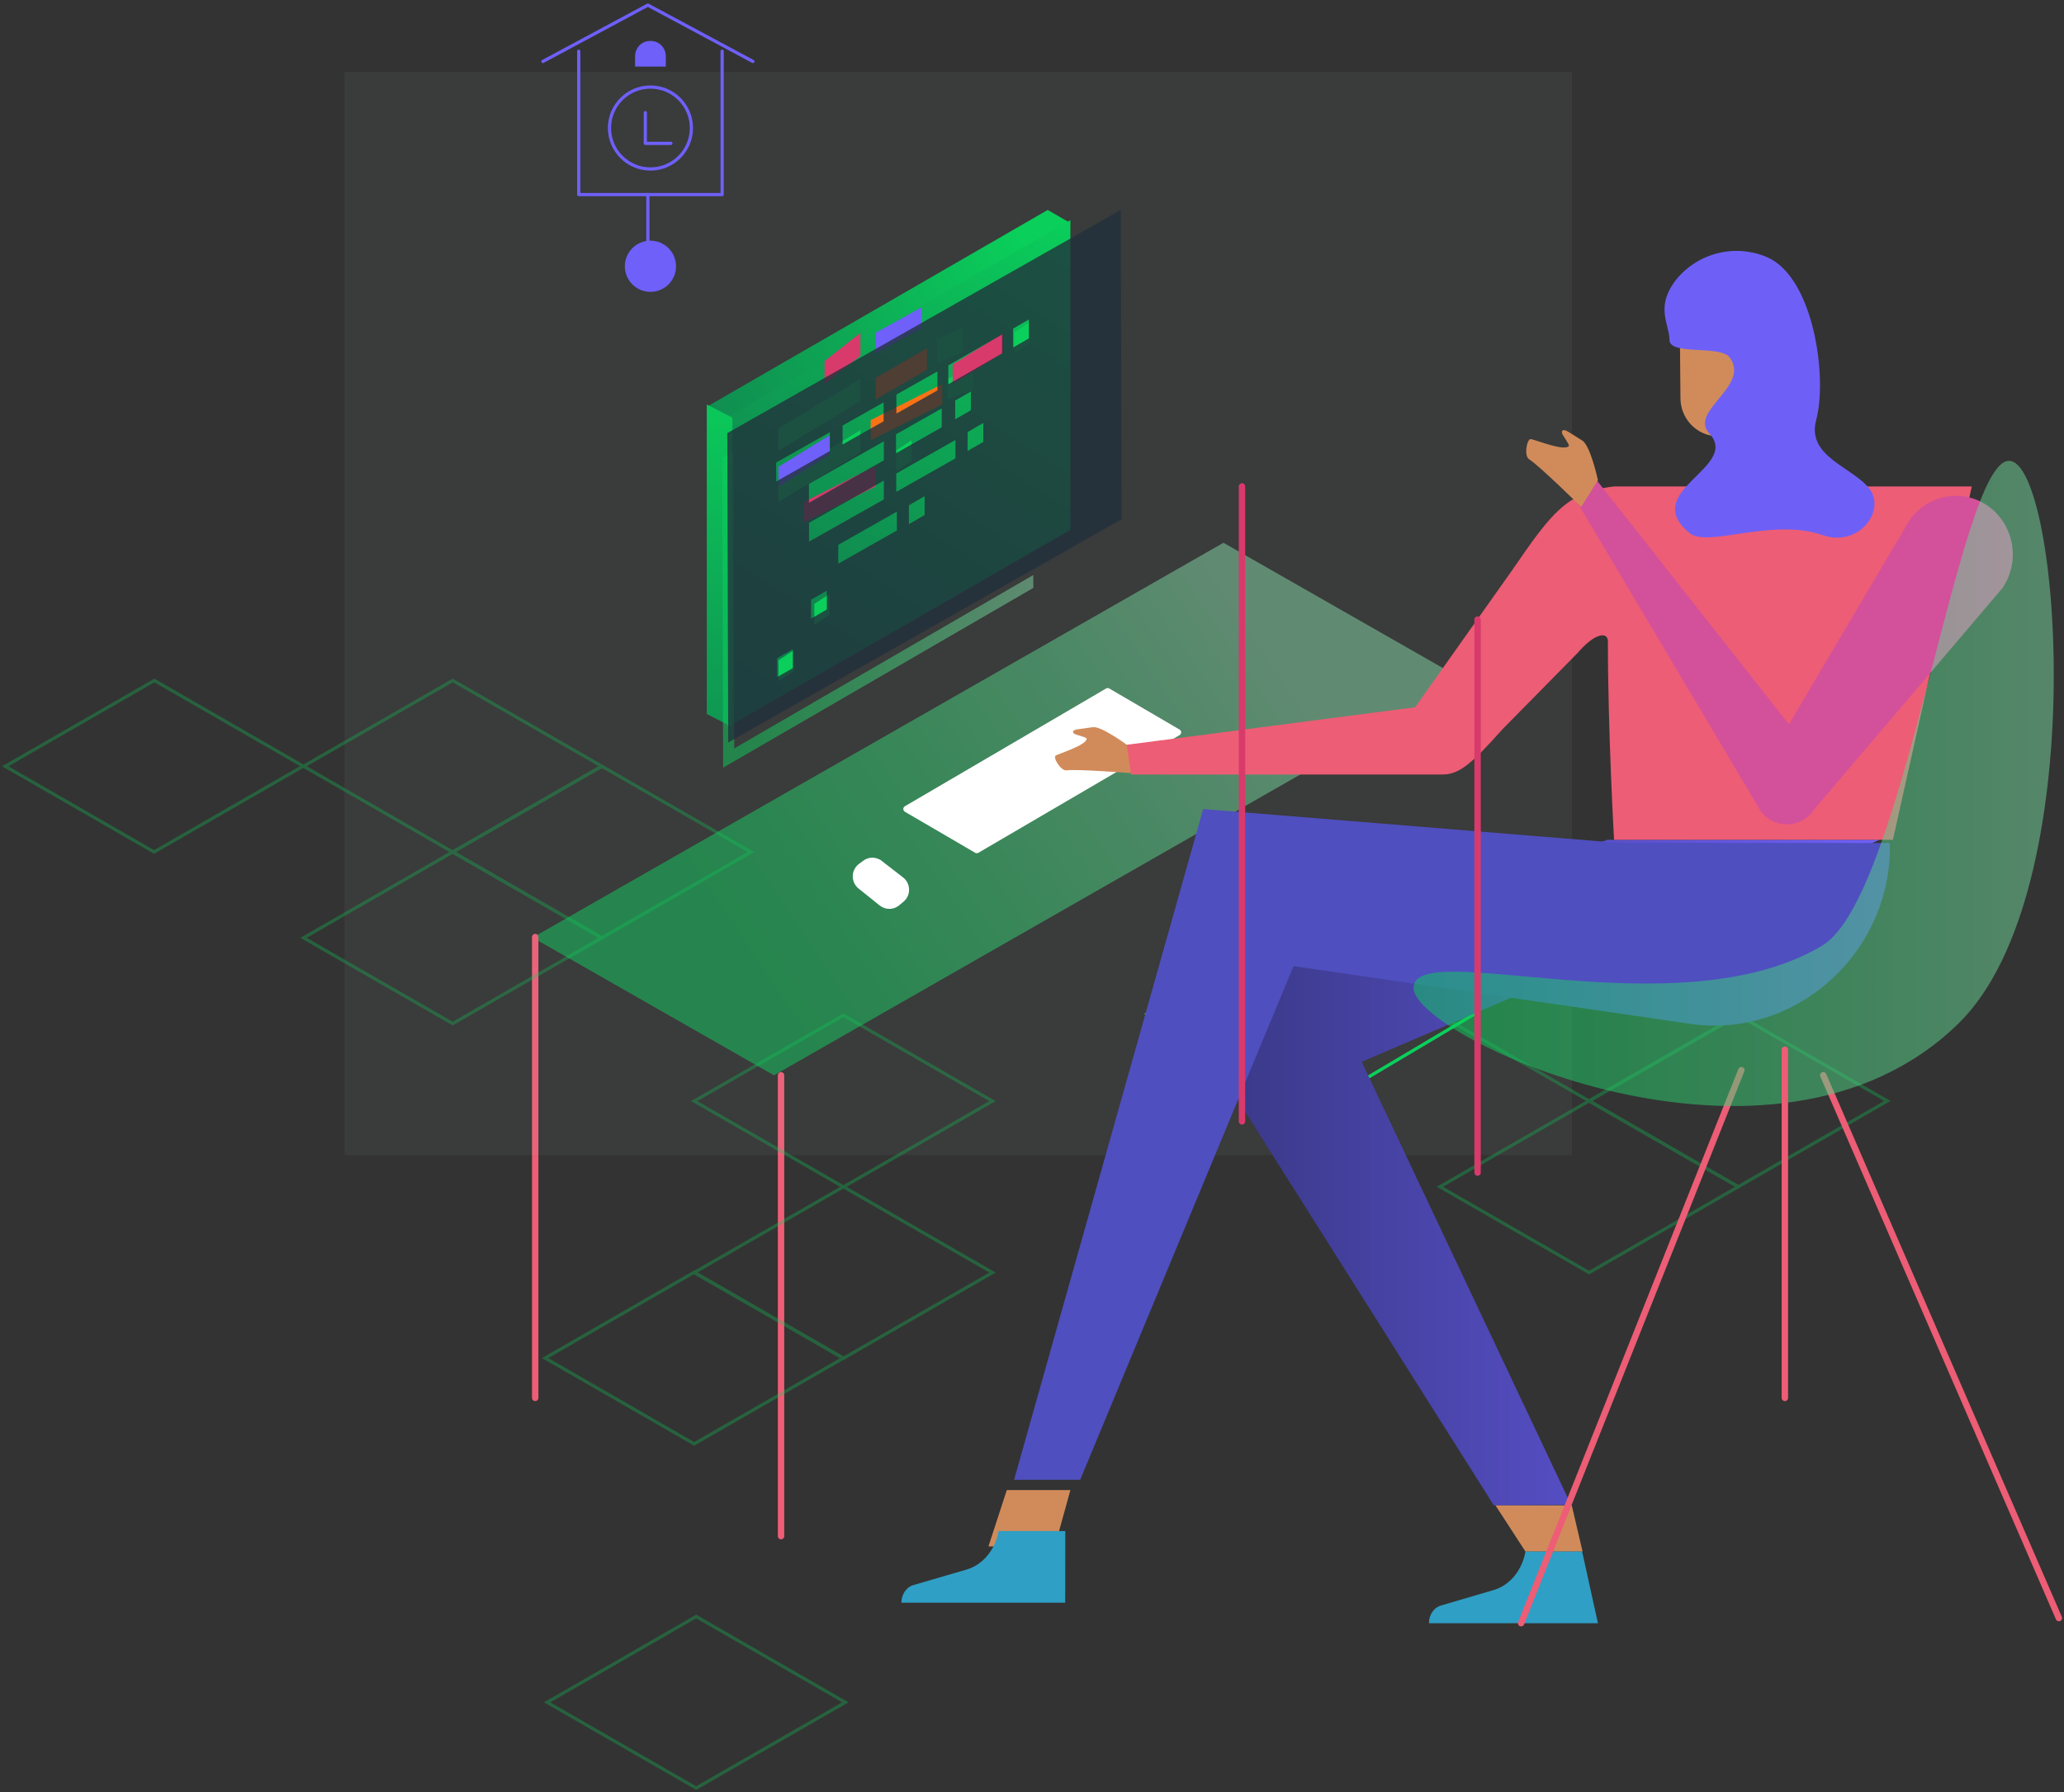 <svg height="350" viewBox="0 0 403 350" width="403" xmlns="http://www.w3.org/2000/svg" xmlns:xlink="http://www.w3.org/1999/xlink"><rect x="0" y="0" width="403" height="350" fill="#333333" stroke="none"/><linearGradient id="a"><stop offset="0" stop-color="#0ad05b"/><stop offset=".16" stop-color="#15d162"/><stop offset=".43" stop-color="#34d475"/><stop offset=".8" stop-color="#65d894"/><stop offset="1" stop-color="#83dba7"/></linearGradient><linearGradient id="b" x1="17.033%" x2="84.577%" xlink:href="#a" y1="62.566%" y2="36.823%"/><linearGradient id="c" x1="0%" x2="100%" y1="49.993%" y2="49.993%"><stop offset="0" stop-color="#36367f"/><stop offset="1" stop-color="#6e60f9"/></linearGradient><linearGradient id="d" x1="0%" x2="100.008%" xlink:href="#a" y1="50.004%" y2="50.004%"/><linearGradient id="e"><stop offset="0" stop-color="#0ad05b"/><stop offset=".31" stop-color="#0ea354"/><stop offset=".6" stop-color="#117f4e"/><stop offset=".84" stop-color="#12694a"/><stop offset="1" stop-color="#136149"/></linearGradient><linearGradient id="f" x1="95.451%" x2="-121.094%" xlink:href="#e" y1="34.84%" y2="107.076%"/><linearGradient id="g" x1="77.241%" x2="2.757%" xlink:href="#e" y1="-12.113%" y2="157.682%"/><linearGradient id="h" x1="50.023%" x2="49.927%" xlink:href="#e" y1="-14.642%" y2="265.513%"/><linearGradient id="i" x1="0%" x2="99.975%" xlink:href="#a" y1="50%" y2="50%"/><g fill="none" fill-rule="evenodd" transform="translate(1 1)"><path d="m150.118 209 134.882-77.102-47.118-26.898-134.882 77.102z" fill="url(#b)" fill-rule="nonzero" opacity=".5"/><path d="m151.5 209v90" stroke="#ed5d75" stroke-linecap="round" stroke-linejoin="round" stroke-width="1.25"/><path d="m103.5 182v90" stroke="#ed5d75" stroke-linecap="round" stroke-linejoin="round" stroke-width="1.25"/><path d="m66.263 13.063h239.657v211.508h-239.657z" fill="#b8c4c2" fill-rule="nonzero" opacity=".058"/><path d="m287 196.974-31.975-18.974-32.025 19.009 31.975 18.991z" stroke="#0ad05b" stroke-width=".63"/><g opacity=".3" stroke="#0ad05b" stroke-width=".63" transform="translate(0 131)"><path d="m309.27 83.007 29.122-16.759-29.122-16.744-29.122 16.744z"/><path d="m134.934 183.695-29.107 16.759 29.107 16.744 29.122-16.744z"/><path d="m163.676 66.278-29.137 16.759 29.137 16.759 29.107-16.759z"/><path d="m163.676 99.765-29.137 16.759 29.137 16.744 29.107-16.744z"/><path d="m134.539 116.463-29.107 16.759 29.107 16.759 29.137-16.759z"/><path d="m367.514 83.007-29.122-16.759-29.122 16.759 29.122 16.759z"/><path d="m309.27 116.524 29.122-16.759-29.122-16.759-29.122 16.759z"/><path d="m87.385 34.396 29.122-16.759-29.122-16.744-29.122 16.744z"/><path d="m145.629 34.396-29.122-16.759-29.122 16.759 29.122 16.759z"/><path d="m87.385 67.898 29.122-16.744-29.122-16.759-29.122 16.759z"/><path d="m58.203 17.622-29.061-16.728-29.122 16.759 29.061 16.728z"/></g><path d="m105 11 20.5-11 20.5 11" stroke="#6e60f9" stroke-linecap="round" stroke-linejoin="round" stroke-width=".63"/><circle cx="126" cy="24" r="8" stroke="#6e60f9" stroke-linecap="round" stroke-linejoin="round" stroke-width=".63"/><path d="m125 21v6h5" stroke="#6e60f9" stroke-linecap="round" stroke-linejoin="round" stroke-width=".63"/><path d="m125.951 7h.147c1.603 0 2.902 1.328 2.902 2.966v2.033h-6v-2.016c-.004-.798.306-1.565.861-2.126.555-.561 1.309-.87 2.09-.857z" fill="#6e60f9" fill-rule="nonzero"/><path d="m125.5 37v9" stroke="#6e60f9" stroke-linecap="round" stroke-linejoin="round" stroke-width=".63"/><circle cx="126" cy="51" fill="#6e60f9" fill-rule="nonzero" r="5"/><path d="m140 9v28h-28v-28" stroke="#6e60f9" stroke-linecap="round" stroke-linejoin="round" stroke-width=".63"/><path d="m189.721 165 39.279-22.978-13.721-8.022-39.279 22.993z" style="stroke:#fff;stroke-width:1.25;fill:#fff;fill-rule:nonzero;stroke-linecap:round;stroke-linejoin:round"/><path d="m220 150s-10.632-.84-12.729-.555c-1.156.158-2.757-2.52-2.13-2.9.627-.38 6.109-2.06 6.026-3.296 0-.269-2.08-.745-2.361-.919-.611-.38-.248-.776.495-.887l3.054-.428c1.651-.285 6.819 3.55 6.819 3.55" fill="#d18b5a" fill-rule="nonzero"/><path d="m312.83 163-83.83 32.317 61.69 97.683 15.079-.085-40.892-86.553 101.123-43.362h-28.245" fill="url(#c)" fill-rule="nonzero"/><path d="m195.581 290h12.419l-3.044 11h-12.956z" fill="#d18b5a" fill-rule="nonzero"/><path d="m206.984 312h-31.984c0-1.621.951-3.036 2.311-3.439l10.433-3.044c3.151-.926 5.57-3.842 6.234-7.517h13.021z" fill="#2f9fc5" fill-rule="nonzero"/><path d="m315.265 163.622-81.341-6.622-36.924 131h12.906l41.66-100.32 78.533 11.417c20.602 2.246 38.446-14.937 37.888-35.474z" fill="#4f4fbf" fill-rule="nonzero"/><path d="m384 94-15.406 69h-54.447s-1.202-21.138-1.202-38.756c0-1.912-2.523-1.692-5.892 2.251l-14.695 14.927c-6.027 6.77-8.465 8.834-11.699 8.834h-60.813l-.847-5.805 56.309-7.328 18.962-26.791c7.635-11.102 10.615-15.232 19.825-16.332" fill="#ed5d75" fill-rule="nonzero"/><path d="m327 63.775.114 13.015c.025 3.683 2.696 6.797 6.29 7.336 1.601.244 2.841 1.548 3.023 3.179l1.225 10.879c.229 1.987 7.173 2.815 7.173 2.815 1.957-.234 3.364-2.021 3.153-4.007l-3.921-34.774c-.222-1.989-1.992-3.419-3.954-3.196l-9.934 1.143c-1.805.218-3.166 1.767-3.17 3.61z" fill="#d18b5a" fill-rule="nonzero"/><path d="m339.312 72.817c1.486-2.093 3.592-2.265 4.796-1.093 1.655 1.562 1.298 6.701-3.573 6.248-4.871-.453-1.222-5.154-1.222-5.154z" fill="#d18b5a" fill-rule="nonzero"/><path d="m336.744 68.822c-1.83-2.495-11.735-.342-11.77-3.418-.034-3.077-2.669-6.17.872-11.23 4.178-5.677 11.723-7.725 18.202-4.94 9.101 3.983 11.804 23.502 9.563 31.792-1.95 7.213 7.271 9.213 10.452 13.503 3.182 4.29-2.207 11.452-9.255 8.956-9.802-3.418-22.359 2.53-25.9-.376-9.991-8.204 9.991-12.802 3.849-19.451-4.089-4.41 8.057-9.213 3.986-14.836z" fill="#6e60f7" fill-rule="nonzero"/><path d="m370.979 102.045-22.684 38.429-38.157-48.475-3.138 5.151 35.887 60.426c1.303 1.629 3.282 2.525 5.33 2.413 2.048-.112 3.923-1.218 5.052-2.98l36.722-43.169c1.747-2.573 2.393-5.77 1.787-8.845s-2.41-5.762-4.992-7.433c-2.644-1.694-5.855-2.174-8.858-1.322-3.003.851-5.522 2.956-6.949 5.804z" fill="#d3509b" fill-rule="nonzero"/><path d="m307.729 98s-8.204-8.089-10.153-9.295c-1.072-.674-.465-4.062.34-3.956s6.56 2.466 7.4 1.348c.179-.248-1.198-2.075-1.305-2.43-.232-.745.357-.834 1.055-.426.697.408 2.467 1.543 2.842 1.774 1.644.958 3.092 7.77 3.092 7.77" fill="#d18b5a" fill-rule="nonzero"/><path d="m291 293h14.893l2.107 9h-11.154z" fill="#d18b5a" fill-rule="nonzero"/><path d="m311 316h-33c0-1.621.945-3.036 2.296-3.439l10.364-3.044c3.132-.922 5.536-3.84 6.193-7.517h11.059z" fill="#2f9fc5" fill-rule="nonzero"/><path d="m339 208-43 108" stroke="#ed5d75" stroke-linecap="round" stroke-linejoin="round" stroke-width="1.25"/><path d="m355 209 46 106" stroke="#ed5d75" stroke-linecap="round" stroke-linejoin="round" stroke-width="1.25"/><g fill-rule="nonzero"><path d="m391.252 89c-9.853 0-20.397 85.001-36.432 94.65-28.078 16.903-79.82-1.792-79.82 8.292 0 9.532 70.135 42.534 106.466 6.868 26.242-25.782 19.841-109.811 9.786-109.811z" fill="url(#d)" opacity=".5"/><path d="m170.861 167.529 4.2 3.253c.594.481.939 1.209.939 1.978s-.345 1.497-.939 1.978l-.846.703c-.918.746-2.225.746-3.143 0l-4.095-3.284c-.616-.48-.977-1.222-.977-2.008s.361-1.528.977-2.008l.846-.626c.899-.691 2.145-.684 3.037.015z" fill="#fff" stroke="#fff"/><path d="m157.812 66.424h.015l26.084-15.064 19.655-11.359 4.434 2.562-23.144 13.372-23.159 13.372h-.015l-20.249 11.695-4.434-2.562z" fill="url(#f)"/><path d="m141 80.508 23.294-13.38 20.411-11.717v-.031l23.294-13.38v60.492l-23.294 13.38v.031l-23.31 13.38v-.015l-20.396 11.732z" fill="url(#g)"/><path d="m137 78 5 2.546v60.454l-5-2.561z" fill="url(#h)"/><path d="m2.195.076.166 58.083 58.388-33.858.015 2.51-60.574 35.113-.181-60.579z" fill="url(#i)" opacity=".5" transform="translate(140 87)"/><path d="m151 92.676 16-9.676v4.324l-15.983 9.676z" fill="#0ad05b"/><path d="m169.981 90 .019 3.976-13.981 7.024-.019-3.993z" fill="#d83a6c"/><path d="m176.985 85 .015 4.044-2.985 1.956-.015-4.061z" fill="#0ad05b"/><path d="m189 71v4.061l-4.975 1.939-.025-4.044z" fill="#0ad05b"/><path d="m186.975 63 .025 4.738-4.975 2.262-.025-4.738z" fill="#0ad05b"/><path d="m199.985 62 .015 4.05-2.985 1.95-.015-4.05z" fill="#0ad05b"/><path d="m160.985 115 .015 4.044-2.985 1.956-.015-4.061z" fill="#0ad05b"/><path d="m153.985 126 .015 4.055-2.985 1.945-.015-4.055z" fill="#0ad05b"/><path d="m180 67v4.2l-9.983 5.8-.017-4.217z" fill="#f97216"/><path d="m182.981 74 .019 3.959-13.981 7.041-.019-3.959z" fill="#f97216"/><path d="m160.985 84 .015 3.818-9.985 6.182-.015-3.834z" fill="#6e60f9"/><path d="m167 64v4.487l-7 5.513v-4.469z" fill="#d83a6c"/><path d="m166.983 73 .017 4.314-16 9.686v-4.314z" fill="#0ad05b"/><path d="m194.985 64 .015 3.818-9.985 6.182-.015-3.818z" fill="#d83a6c"/><path d="m178.983 59 .017 4.038-9 4.962v-4.038z" fill="#6e60f9"/><path d="m141 83.587 76.831-43.587.169 60.398-2.209 1.251-74.607 42.351-.169-57.91zm15.968 17.504v3.679l14.602-8.232v-3.679zm14.587-15.891-14.602 8.292v3.694l14.618-8.292v-3.694m13.974 3.407v-3.679l-11.55 6.543v3.588l11.55-6.543m-11.427 14.082v-3.679l-11.443 6.483v3.679zm20.538-34.571v-3.694l-10.492 6.031v3.679l10.492-6.031m-44.114 21.334v3.694l10.492-5.955v-3.679zm23.407-5.639v3.814l8.927-5.081v-3.679l-8.942 5.066m-10.415-1.719v3.694l8.007-4.523v-3.694zm10.507-6.031v3.694l8.007-4.523v-3.709l-8.007 4.523m25.861-10.976v-3.694l-3.068 1.779v3.694zm-8.896 20.218v-3.694l-3.068 1.779v3.679zm-5.491-4.418 3.068-1.764v-3.664l-3.068 1.764v3.694m-5.967 18.665v-3.679l-3.068 1.779v3.679zm-25.738 29.882v-3.679l-3.068 1.764v3.694l3.068-1.764m6.642-11.413v-3.709l-3.068 1.764v3.694l3.068-1.779" fill="#21313c" opacity=".792"/></g><path d="m241.5 94v124" stroke="#d83a6c" stroke-linecap="round" stroke-linejoin="round" stroke-width="1.25"/><path d="m287.5 120v108" stroke="#d83a6c" stroke-linecap="round" stroke-linejoin="round" stroke-width="1.25"/><path d="m347.5 204v68" stroke="#ed5d75" stroke-linecap="round" stroke-linejoin="round" stroke-width="1.25"/></g></svg>